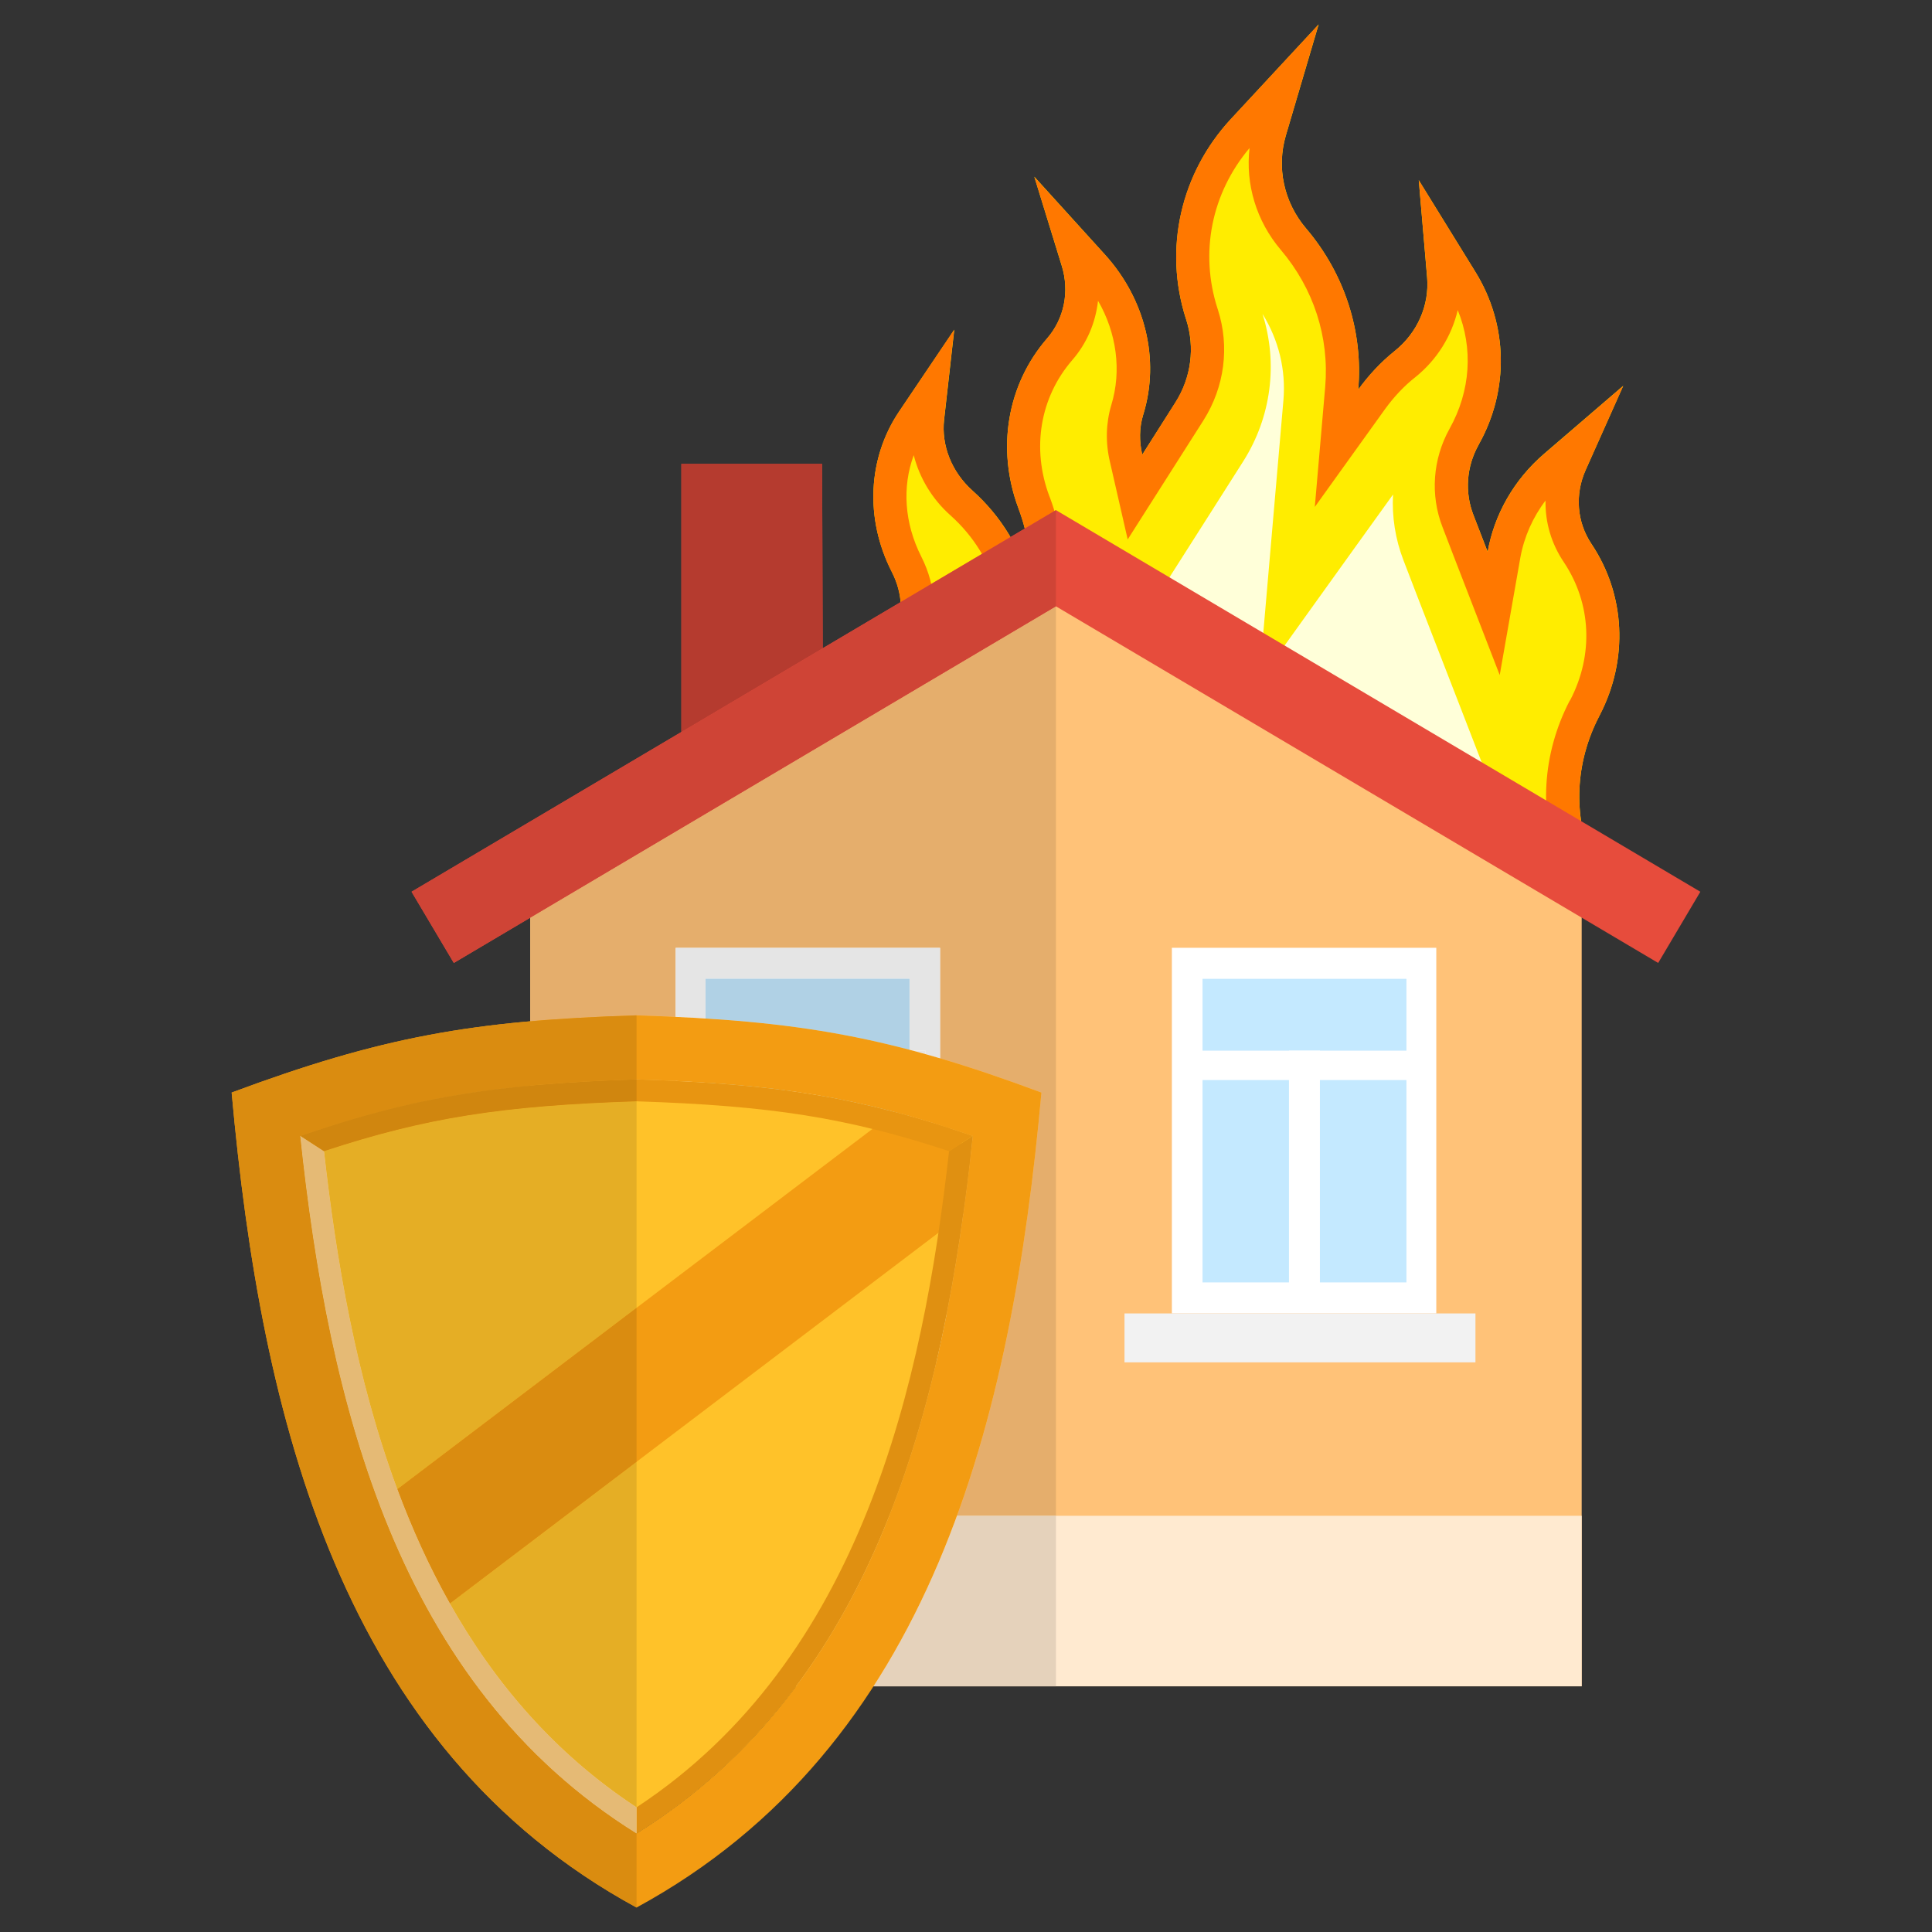 <?xml version="1.0" encoding="UTF-8"?>
<!DOCTYPE svg PUBLIC "-//W3C//DTD SVG 1.1//EN" "http://www.w3.org/Graphics/SVG/1.1/DTD/svg11.dtd">
<!-- Creator: CorelDRAW X7 -->
<svg xmlns="http://www.w3.org/2000/svg" xml:space="preserve" width="211.667mm" height="211.667mm" version="1.1" style="shape-rendering:geometricPrecision; text-rendering:geometricPrecision; image-rendering:optimizeQuality; fill-rule:evenodd; clip-rule:evenodd"
viewBox="0 0 21167 21167"
 xmlns:xlink="http://www.w3.org/1999/xlink">
 <rect x="0" y="0" width="21167" height="21167" fill="#333333" stroke="none"/>
 <defs>
  <style type="text/css">
   <![CDATA[
    .fil0 {fill:none}
    .fil8 {fill:#C4E9FF}
    .fil4 {fill:#C94234}
    .fil20 {fill:#E09011}
    .fil6 {fill:#E74C3C}
    .fil21 {fill:#E89511}
    .fil9 {fill:#F2F2F2}
    .fil18 {fill:#F39C12}
    .fil17 {fill:#FFC229}
    .fil19 {fill:#FFCF82}
    .fil1 {fill:#FFED00}
    .fil7 {fill:white}
    .fil12 {fill:#B0D1E5;fill-rule:nonzero}
    .fil14 {fill:#B53B2F;fill-rule:nonzero}
    .fil26 {fill:#C9810F;fill-rule:nonzero}
    .fil22 {fill:#CE9C61;fill-rule:nonzero}
    .fil15 {fill:#CF4436;fill-rule:nonzero}
    .fil27 {fill:#D0860F;fill-rule:nonzero}
    .fil24 {fill:#DA8C10;fill-rule:nonzero}
    .fil23 {fill:#E5AE25;fill-rule:nonzero}
    .fil11 {fill:#E5AE6C;fill-rule:nonzero}
    .fil25 {fill:#E5BA75;fill-rule:nonzero}
    .fil16 {fill:#E5D2BB;fill-rule:nonzero}
    .fil13 {fill:#E5E5E5;fill-rule:nonzero}
    .fil3 {fill:#FF7800;fill-rule:nonzero}
    .fil5 {fill:#FFC278;fill-rule:nonzero}
    .fil10 {fill:#FFEAD0;fill-rule:nonzero}
    .fil2 {fill:#FFFFD9;fill-rule:nonzero}
   ]]>
  </style>
 </defs>
 <g id="border">
  <rect class="fil0" width="21167" height="21167"/>
 </g>
 <g id="Camada_x0020_1">
  <g id="_2318315368864">
   <path class="fil1" d="M15770 9813l1873 83 -195 -458c-216,-507 -190,-1085 71,-1588l8 -16c316,-609 281,-1319 -91,-1875 -160,-239 -184,-541 -64,-809l412 -923 -866 744c-335,288 -548,670 -619,1075l-156 -403c-97,-250 -77,-530 56,-768l5 -10c332,-595 317,-1310 -39,-1885l-621 -1006 91 1062c27,308 -106,611 -355,810 -155,124 -287,268 -399,423 54,-629 -144,-1264 -572,-1767 -243,-286 -325,-666 -221,-1019l359 -1215 -962 1037c-550,594 -737,1421 -493,2185l4 12c98,305 55,635 -117,906l-365 574c-33,-145 -33,-294 10,-435l3 -10c182,-595 23,-1256 -420,-1746l-775 -855 300 975c88,282 28,580 -160,797 -438,505 -557,1209 -315,1858l6 16c99,266 138,542 119,811 -100,-381 -314,-738 -628,-1018 -227,-203 -343,-494 -310,-779l111 -983 -603 894c-346,512 -377,1177 -83,1754l4 9c118,231 130,492 33,719l-231 543c-150,353 -106,765 117,1104l549 831 1986 148 3543 198z"/>
   <path class="fil2" d="M15842 9158l652 28c-7,-64 -11,-129 -13,-194l-476 -1230 -473 -1219 -155 -403c-90,-233 -128,-479 -115,-722l-438 609 -1029 1434 152 -1758 114 -1316c29,-334 -52,-663 -229,-948 172,542 96,1131 -211,1615l-364 573 -468 735 -623 978 -47 -206 -121 1704 -7 98 323 24 3528 198z"/>
   <path class="fil3" d="M12992 3489c-245,-764 -58,-1590 492,-2184l962 -1037 -358 1216c-105,352 -22,732 220,1018 429,502 628,1137 572,1767 112,-155 245,-298 400,-424 250,-199 383,-502 356,-809l-92 -1062 621 1006c356,577 371,1289 39,1885l-5 10c-134,238 -153,519 -56,768l155 403c73,-405 286,-788 621,-1074l865 -744 -412 923c-119,267 -95,570 63,808 373,555 407,1265 92,1876l-7 14c-262,504 -289,1081 -73,1588l196 458 -1873 -83 -3544 -196 -1985 -148 -548 -834c-225,-336 -269,-749 -119,-1102l233 -543c95,-226 83,-487 -34,-718l-5 -9c-293,-577 -261,-1244 83,-1755l603 -895 -111 984c-32,284 85,575 310,778 315,282 528,638 628,1018 19,-269 -20,-545 -119,-809l-5 -17c-242,-650 -123,-1353 315,-1859 187,-216 248,-514 160,-798l-300 -971 775 853c444,489 601,1151 420,1745l-3 10c-43,143 -43,290 -9,436l363 -575c172,-271 216,-601 119,-904l-5 -14zm194 1115l-364 572 -467 734 -194 -848c-51,-214 -44,-427 14,-623 116,-378 58,-793 -145,-1144 -27,240 -121,465 -284,652 -351,407 -446,965 -249,1490l7 17c116,313 165,638 140,965l-155 2194 -560 -2128c-84,-323 -261,-611 -516,-839 -201,-179 -339,-410 -402,-659 -129,349 -102,746 82,1110 170,334 187,707 49,1035l-233 543c-102,240 -70,523 87,761l451 681 1806 136 3536 198 1294 56c-225,-589 -186,-1248 112,-1825l10 -15c256,-494 230,-1056 -71,-1507 -138,-204 -206,-439 -201,-676 -140,184 -235,399 -276,625l-226 1287 -472 -1219 -155 -403c-136,-351 -107,-744 77,-1076 233,-417 260,-884 90,-1301 -66,283 -226,543 -463,734 -124,97 -235,216 -332,349l-771 1074 114 -1316c46,-543 -126,-1076 -487,-1501 -267,-315 -388,-717 -342,-1115 -417,495 -548,1145 -351,1758l4 12c131,407 73,848 -157,1212z"/>
   <polygon class="fil4" points="7465,8231 9017,7912 9007,5082 7465,5082 "/>
   <polygon class="fil5" points="17329,18475 17329,9986 11569,6576 5810,9986 5810,18475 "/>
   <polygon class="fil6" points="11569,6643 18167,10550 18629,9770 11569,5589 4509,9770 4972,10550 "/>
   <polygon class="fil7" points="12839,14390 15736,14390 15736,10384 12839,10384 "/>
   <polygon class="fil7" points="7402,14390 10300,14390 10300,10384 7402,10384 "/>
   <polygon class="fil8" points="13175,14050 15409,14050 15409,10724 13175,10724 "/>
   <polygon class="fil8" points="7730,14050 9964,14050 9964,10724 7730,10724 "/>
   <polygon class="fil7" points="13000,11833 15485,11833 15485,11511 13000,11511 "/>
   <polygon class="fil7" points="7653,11833 10139,11833 10139,11511 7653,11511 "/>
   <polygon class="fil7" points="14122,14211 14461,14211 14461,11511 14122,11511 "/>
   <polygon class="fil7" points="8677,14211 9017,14211 9017,11511 8677,11511 "/>
   <polygon class="fil9" points="12320,14926 16165,14926 16165,14390 12320,14390 "/>
   <polygon class="fil9" points="6974,14926 10818,14926 10818,14390 6974,14390 "/>
   <polygon class="fil10" points="5810,18475 17329,18475 17329,16607 5810,16607 "/>
   <path class="fil11" d="M6986 11826c-4,0 -8,0 -12,0l0 0c4,0 8,0 12,0z"/>
   <path class="fil12" d="M9964 12227c-1,0 -1,0 -1,0 -321,-91 -629,-162 -946,-218l0 0c318,56 626,128 947,218zm-1287 -271c-169,-24 -343,-44 -524,-61 181,17 355,37 524,61l0 0zm-524 -61c-12,-1 -25,-2 -37,-4 12,2 25,3 37,4zm-37 -4c-2,0 -5,0 -7,0 2,0 5,0 7,0zm-10 0c-2,-1 -3,-1 -4,-1 1,0 2,0 4,1zm-8 -1c-1,0 -3,-1 -4,-1 1,0 3,1 4,1zm-7 -1c-2,0 -3,0 -4,0 1,0 2,0 4,0zm-9 -1c-1,0 -2,0 -3,0 1,0 2,0 3,0zm-7 0c-1,0 -2,0 -3,-1 1,1 2,1 3,1zm-7 -1c-1,0 -2,0 -4,0 2,0 3,0 4,0zm-10 -1c0,0 -1,0 -1,0 0,0 1,0 1,0zm-8 0l0 0 0 0z"/>
   <path class="fil13" d="M9017 12009c-112,-19 -225,-37 -340,-53l0 0c115,16 228,34 340,53l0 0z"/>
   <path class="fil11" d="M10658 12446l-1 -1 0 0c1,0 1,0 1,1l0 0z"/>
   <polygon class="fil14" points="7465,8020 7465,5082 9007,5082 9014,7102 "/>
   <path class="fil11" d="M11569 16607l-1084 0c525,-1437 780,-3037 925,-4637 -401,-149 -764,-273 -1110,-375l0 -1211 -2898 0 0 756c-138,-6 -280,-12 -428,-16 -426,13 -808,33 -1164,65l0 -1135 5759 -3411 0 9964z"/>
   <polygon class="fil15" points="4972,10550 4509,9770 7465,8020 9014,7102 9014,7102 11569,5589 11569,6643 5810,10054 "/>
   <path class="fil13" d="M10300 11595c-54,-16 -108,-31 -161,-46l0 -38 -139 0c-12,-4 -24,-7 -36,-10l0 -777 -2234 0 0 434c-107,-7 -216,-12 -328,-18l0 -756 2898 0 0 1211z"/>
   <path class="fil12" d="M9964 11501c-724,-191 -1399,-290 -2234,-343l0 -434 2234 0 0 777z"/>
   <path class="fil13" d="M10139 11549c-47,-13 -93,-26 -139,-38l139 0 0 38z"/>
   <path class="fil16" d="M11569 18475l-1998 0c372,-578 672,-1206 914,-1868l1084 0 0 1868z"/>
   <path class="fil17" d="M10658 12444c-7,75 -16,148 -25,222 -23,211 -50,421 -80,634 -369,2658 -1206,5310 -3579,6786 -987,-614 -1710,-1433 -2240,-2371 -226,-396 -418,-812 -581,-1247 -480,-1264 -718,-2658 -863,-4024 1250,-425 2135,-568 3684,-618 1175,39 1967,129 2828,358 194,50 391,109 597,174 84,28 170,57 259,86z"/>
   <path class="fil18" d="M6974 11826c-1548,50 -2435,192 -3684,620 311,2930 1059,6006 3684,7641 2625,-1635 3373,-4711 3684,-7641 -1249,-428 -2136,-570 -3684,-620zm0 9073c-3233,-1759 -4112,-5343 -4436,-8929 1640,-610 2643,-790 4436,-846 1793,56 2796,236 4436,846 -325,3586 -1203,7170 -4436,8929z"/>
   <path class="fil18" d="M10633 12666c-23,211 -50,421 -80,634l-5819 4415c-226,-396 -418,-812 -581,-1247l5649 -4284c194,50 391,109 597,174l234 308z"/>
   <path class="fil19" d="M3550 12613l-259 -168 -1 1c311,2930 1059,6006 3684,7641l0 -286c-2469,-1624 -3139,-4656 -3424,-7188z"/>
   <path class="fil20" d="M10657 12445l-259 168c-285,2532 -955,5564 -3424,7188l0 286c2625,-1635 3373,-4711 3684,-7641l-1 -1z"/>
   <path class="fil21" d="M6974 11826c-1548,50 -2434,192 -3683,619l259 168 0 -1c1116,-367 1951,-498 3424,-546 1473,48 2308,179 3424,546l0 1 259 -168c-1249,-427 -2135,-569 -3683,-619z"/>
   <path class="fil13" d="M3290 12446l0 0c0,-1 0,-1 0,-1l0 0 0 1zm1094 -323c459,-110 911,-182 1426,-229l0 0c-510,47 -959,118 -1414,226 -4,1 -8,2 -12,3z"/>
   <path class="fil22" d="M5810 11894l0 0c10,-1 19,-2 29,-3 -10,1 -19,2 -29,3zm31 -3c2,-1 4,-1 5,-1 -1,0 -3,0 -5,1zm8 -1c1,0 3,0 5,-1 -2,1 -4,1 -5,1zm7 -1c2,0 3,0 5,0 -2,0 -3,0 -5,0zm8 -1c2,0 3,0 5,0 -2,0 -3,0 -5,0zm8 0c1,0 3,0 4,-1 -1,1 -3,1 -4,1zm7 -1c1,0 3,0 5,0 -2,0 -4,0 -5,0zm9 -1c1,0 2,0 3,0 -1,0 -2,0 -3,0zm8 0c1,0 2,0 2,0 0,0 -1,0 -2,0zm1066 -60c4,0 8,0 12,0l0 0c-4,0 -8,0 -12,0z"/>
   <path class="fil23" d="M6974 20086l0 -285c-896,-589 -1555,-1364 -2045,-2233l2045 -1552 0 4070zm-3684 -7641l0 0c390,-133 744,-239 1094,-322 4,-1 8,-2 12,-3 -354,84 -711,190 -1105,325l0 0 -1 0z"/>
   <path class="fil24" d="M6974 20899c-3233,-1759 -4112,-5343 -4436,-8929 1640,-610 2643,-790 4436,-846l0 702c-4,0 -8,0 -12,0 -391,13 -740,32 -1064,60 0,0 -1,0 -2,0 -1,0 -3,0 -5,0 -1,0 -2,0 -3,0 -1,0 -3,1 -4,1 -2,0 -4,0 -5,0 -1,0 -2,0 -3,0 -1,1 -3,1 -4,1 -1,0 -2,0 -3,0 -2,0 -3,0 -5,0 -1,0 -2,1 -3,1 -2,0 -3,0 -5,0 -1,0 -1,0 -2,0 -2,1 -4,1 -5,1 -1,0 -2,0 -3,0 -1,0 -3,0 -5,1 -1,0 -1,0 -2,0 -10,1 -19,2 -29,3l0 0c-515,47 -967,119 -1426,229 -350,83 -704,189 -1094,322 0,0 0,0 0,1l0 0c311,2930 1059,6006 3684,7641l0 812z"/>
   <path class="fil23" d="M4353 16316c-450,-1213 -669,-2513 -803,-3703l0 0 0 -1c1116,-367 1951,-498 3424,-546l0 2262 -2621 1988z"/>
   <path class="fil24" d="M4929 17568c-226,-401 -415,-821 -576,-1252l2621 -1988 0 1688 -2045 1552z"/>
   <path class="fil25" d="M6974 20087c-2625,-1635 -3373,-4711 -3684,-7641l0 0 0 -1 1 0 0 0 259 168c134,1190 353,2490 803,3703 161,431 350,851 576,1252 490,869 1149,1644 2045,2233l0 286z"/>
   <polygon class="fil26" points="6974,20087 6974,19801 "/>
   <path class="fil27" d="M3550 12613l-259 -168 0 0c394,-135 751,-241 1105,-325 455,-108 904,-179 1414,-226l0 0c10,-1 19,-2 29,-3 1,0 1,0 2,0 2,-1 4,-1 5,-1 1,0 2,0 3,0 1,0 3,0 5,-1 1,0 1,0 2,0 2,0 3,0 5,0 1,0 2,-1 3,-1 2,0 3,0 5,0 1,0 2,0 3,0 1,0 3,0 4,-1 1,0 2,0 3,0 1,0 3,0 5,0 1,0 3,-1 4,-1 1,0 2,0 3,0 2,0 4,0 5,0 1,0 2,0 2,0 324,-28 673,-47 1064,-60 4,0 8,0 12,0l0 240c-1473,48 -2308,179 -3424,546l0 1z"/>
  </g>
 </g>
</svg>
